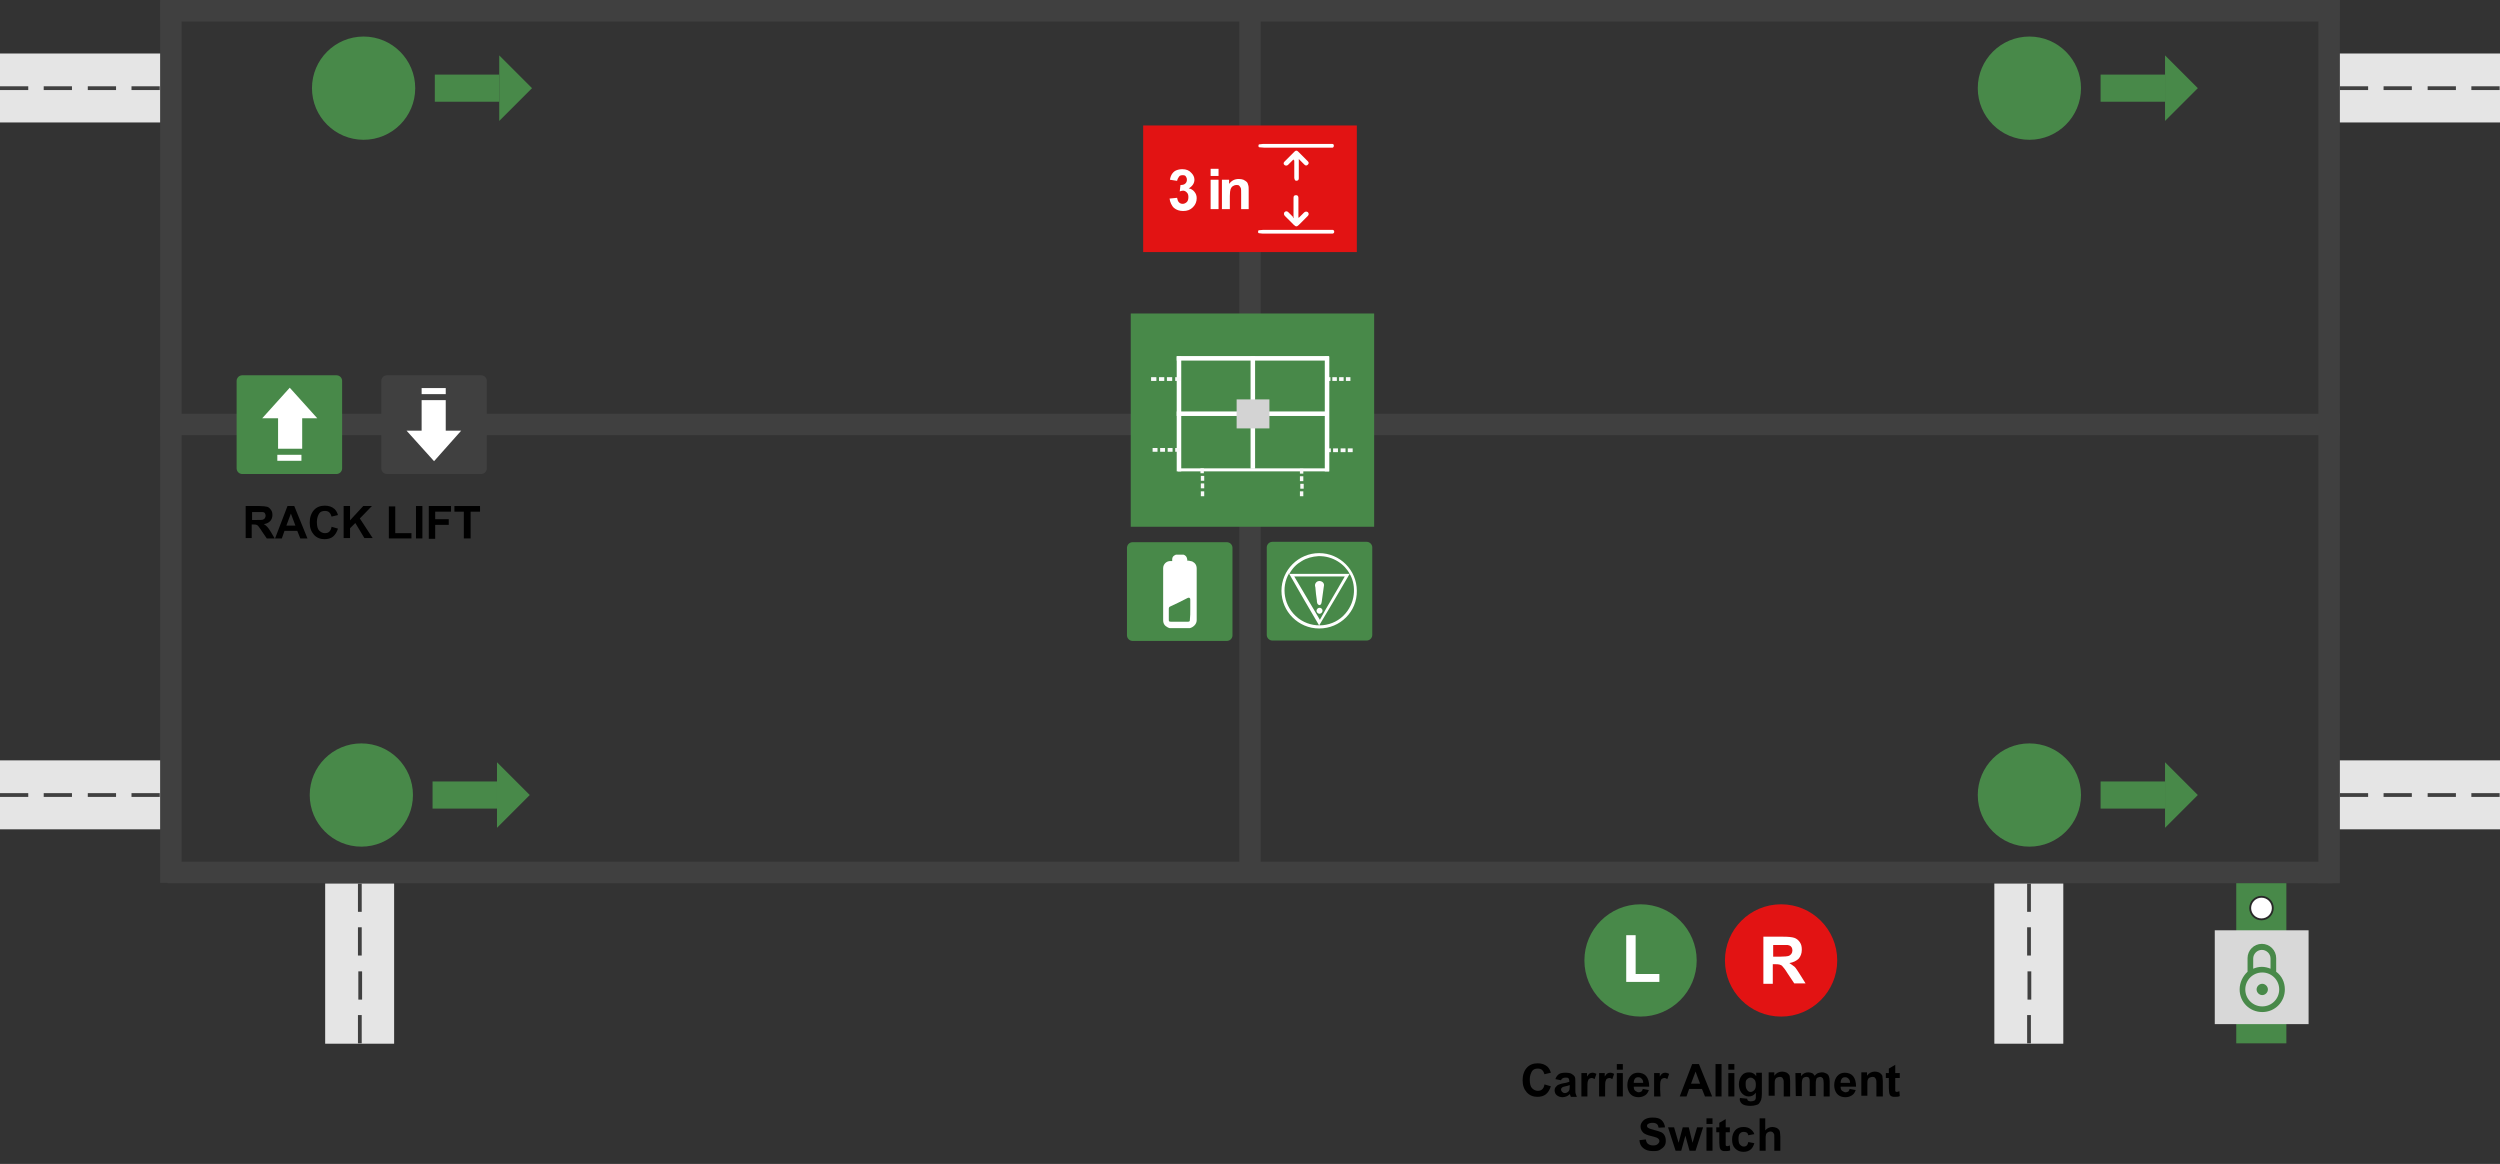 <?xml version="1.0" encoding="utf-8"?>
<!-- Generator: Adobe Illustrator 22.1.0, SVG Export Plug-In . SVG Version: 6.00 Build 0)  -->
<svg version="1.1" id="Layer_1" xmlns="http://www.w3.org/2000/svg" xmlns:xlink="http://www.w3.org/1999/xlink" x="0px" y="0px"
	 viewBox="0 0 663.5 308.9" style="enable-background:new 0 0 663.5 308.9;" xml:space="preserve">
<rect x="0" y="0" width="663.5" height="308.9" fill="#333333" stroke="none"/>
<style type="text/css">
	.st0{fill:#488949;stroke:#488949;stroke-width:3;stroke-linecap:round;stroke-linejoin:round;stroke-miterlimit:10;}
	.st1{fill:#FFFFFF;}
	.st2{fill:#404040;}
	.st3{fill:#488949;}
	.st4{fill:#FFFFFF;stroke:#282828;stroke-width:0.5;stroke-miterlimit:10;}
	.st5{fill:#D8D8D8;}
	.st6{fill:#E21313;}
	.st7{fill:#E5E5E5;}
	.st8{fill:#D3D3D3;}
	.st9{fill:#F9F9F9;}
	.st10{fill:#404040;stroke:#404040;stroke-width:3;stroke-linecap:round;stroke-linejoin:round;stroke-miterlimit:10;}
	.st11{fill:none;}
</style>
<g>
	<rect x="337.7" y="145.3" class="st0" width="25" height="23.2"/>
	<g>
		<path class="st1" d="M350.1,166.8c-5.5,0-10-4.5-10-10s4.5-10,10-10s10,4.5,10,10C360.2,162.3,355.7,166.8,350.1,166.8z
			 M350.1,166c-2.7-4.6-5.4-9.2-8-13.8c-2.1,3.6-1.5,8.8,2.5,11.9c3.8,2.9,9.4,2.4,12.5-1.3c3-3.5,2.6-8.1,1.1-10.5
			C355.5,156.9,352.9,161.4,350.1,166z M356.9,153c-4.5,0-8.9,0-13.4,0c2.3,3.8,4.5,7.7,6.8,11.5C352.4,160.6,354.7,156.9,356.9,153
			z M358.2,152.3c-1.3-2.5-4.4-4.8-8.3-4.7c-1.6,0.1-3.1,0.5-4.4,1.3c-1.4,0.8-2.5,1.9-3.3,3.4C347.5,152.3,352.9,152.3,358.2,152.3
			z"/>
		<path class="st1" d="M351.4,155.3c-0.1,0.4-0.1,0.9-0.2,1.4c-0.1,1-0.3,1.9-0.4,2.9c0,0.2-0.1,0.3-0.1,0.5
			c-0.1,0.3-0.3,0.5-0.5,0.5s-0.5-0.2-0.6-0.5s-0.1-0.5-0.1-0.7c-0.2-1.2-0.3-2.3-0.4-3.5c-0.1-0.3-0.1-0.5-0.1-0.7
			c0.1-0.6,0.6-1,1.1-1C350.9,154.2,351.4,154.7,351.4,155.3z"/>
		<path class="st1" d="M351,162.1c0,0.4-0.4,0.8-0.8,0.8s-0.8-0.4-0.8-0.8c0-0.4,0.4-0.8,0.8-0.8C350.7,161.3,351,161.7,351,162.1z"
			/>
	</g>
</g>
<rect x="42.5" class="st2" width="578.5" height="5.7"/>
<rect x="44.5" y="228.7" class="st2" width="574.5" height="5.7"/>
<rect x="42.5" y="0.6" class="st2" width="5.7" height="233.7"/>
<rect x="615.3" class="st2" width="5.7" height="234.4"/>
<rect x="42.5" y="109.8" class="st2" width="578.5" height="5.7"/>
<rect x="328.9" class="st2" width="5.7" height="234.2"/>
<circle class="st3" cx="96.5" cy="23.4" r="13.7"/>
<g>
	<rect x="115.4" y="19.8" class="st3" width="17.1" height="7.2"/>
	<polygon class="st3" points="141.2,23.4 132.5,32.1 132.5,14.7 	"/>
</g>
<circle class="st3" cx="538.6" cy="23.4" r="13.7"/>
<g>
	<rect x="557.5" y="19.8" class="st3" width="17.1" height="7.2"/>
	<polygon class="st3" points="583.3,23.4 574.6,32.1 574.6,14.7 	"/>
</g>
<circle class="st3" cx="95.9" cy="211" r="13.7"/>
<g>
	<rect x="114.8" y="207.4" class="st3" width="17.1" height="7.2"/>
	<polygon class="st3" points="140.6,211 131.9,219.7 131.9,202.3 	"/>
</g>
<circle class="st3" cx="538.6" cy="211" r="13.7"/>
<g>
	<rect x="557.5" y="207.4" class="st3" width="17.1" height="7.2"/>
	<polygon class="st3" points="583.3,211 574.6,219.7 574.6,202.3 	"/>
</g>
<g>
	<rect x="593.5" y="234.4" class="st3" width="13.3" height="42.5"/>
	<circle class="st4" cx="600.2" cy="241" r="3"/>
	<g>
		<g>
			<rect x="587.8" y="246.9" class="st5" width="24.9" height="24.9"/>
		</g>
		<path class="st3" d="M594.4,262.6c0,3.4,2.7,6,6,6c3.4,0,6-2.7,6-6c0-1.9-0.8-3.6-2.3-4.7v-3.6c0-2.1-1.7-3.8-3.8-3.8
			s-3.8,1.7-3.8,3.8v3.6C595.3,259,594.4,260.7,594.4,262.6z M602.6,257.1c-0.7-0.3-1.5-0.5-2.3-0.5c-0.8,0-1.6,0.2-2.3,0.5v-2.7
			c0-1.2,1-2.3,2.3-2.3c1.2,0,2.3,1,2.3,2.3V257.1z M595.9,262.6c0-2.5,2-4.5,4.5-4.5s4.5,2,4.5,4.5c0,2.5-2,4.5-4.5,4.5
			S595.9,265.1,595.9,262.6z M600.4,261.1c0.8,0,1.5,0.7,1.5,1.5c0,0.8-0.7,1.5-1.5,1.5s-1.5-0.7-1.5-1.5S599.6,261.1,600.4,261.1z"
			/>
	</g>
</g>
<rect x="300.1" y="83.2" class="st3" width="64.6" height="56.6"/>
<rect x="303.4" y="33.3" class="st6" width="56.7" height="33.6"/>
<g>
	<g>
		<rect x="300.6" y="145.4" class="st0" width="25" height="23.2"/>
	</g>
	<g>
		<path class="st1" d="M315.8,166.7c-1.8,0-3.6,0-5.4,0c-0.2-0.1-0.4-0.1-0.5-0.2c-0.8-0.4-1.2-1-1.2-1.9c0-4.5,0-9.1,0-13.6
			c0-0.1,0-0.1,0-0.2c0-1.1,0.9-1.9,1.9-1.9c0.2,0,0.3,0,0.5,0c0-0.2,0-0.3,0-0.5c0-0.5,0.3-0.9,0.8-1.1c0.1,0,0.1-0.1,0.2-0.1
			c0.7,0,1.4,0,2,0l0,0c0.6,0.2,0.9,0.6,1,1.3c0,0.1,0,0.2,0,0.3c0.2,0,0.3,0,0.4,0c0.3,0.1,0.6,0.1,0.9,0.2c0.8,0.4,1.2,1,1.2,1.9
			c0,4.5,0,9,0,13.5c0,0.1,0,0.1,0,0.2c0,0.5-0.2,1-0.6,1.4C316.6,166.4,316.2,166.6,315.8,166.7z M315.9,161.8c0-0.9,0-1.8,0-2.7
			c0-0.4-0.3-0.6-0.7-0.4c-1.6,0.8-3.1,1.6-4.7,2.3c-0.2,0.1-0.3,0.3-0.3,0.5c0,1,0,2,0,3c0,0.4,0.1,0.5,0.5,0.5c1.5,0,3.1,0,4.6,0
			c0.4,0,0.5-0.1,0.5-0.6C315.9,163.6,315.9,162.7,315.9,161.8z"/>
	</g>
</g>
<g>
	<rect x="621" y="14.2" class="st7" width="42.5" height="18.3"/>
	<g>
		<rect x="621" y="22.9" class="st2" width="7.5" height="1"/>
		<rect x="632.6" y="22.9" class="st2" width="7.5" height="1"/>
		<rect x="644.3" y="22.9" class="st2" width="7.5" height="1"/>
		<rect x="655.9" y="22.9" class="st2" width="7.5" height="1"/>
	</g>
</g>
<g>
	<rect x="621" y="201.8" class="st7" width="42.5" height="18.3"/>
	<g>
		<rect x="621" y="210.5" class="st2" width="7.5" height="1"/>
		<rect x="632.6" y="210.5" class="st2" width="7.5" height="1"/>
		<rect x="644.3" y="210.5" class="st2" width="7.5" height="1"/>
		<rect x="655.9" y="210.5" class="st2" width="7.5" height="1"/>
	</g>
</g>
<g>
	<rect y="14.2" class="st7" width="42.5" height="18.3"/>
	<g>
		<rect y="22.9" class="st2" width="7.5" height="1"/>
		<rect x="11.6" y="22.9" class="st2" width="7.5" height="1"/>
		<rect x="23.3" y="22.9" class="st2" width="7.5" height="1"/>
		<rect x="34.9" y="22.9" class="st2" width="7.5" height="1"/>
	</g>
</g>
<g>
	<rect x="86.3" y="234.5" class="st7" width="18.3" height="42.5"/>
	<g>
		<rect x="95" y="234.5" class="st2" width="1" height="7.5"/>
		<rect x="95" y="246.1" class="st2" width="1" height="7.5"/>
		<rect x="95.1" y="257.8" class="st2" width="1" height="7.5"/>
		<rect x="95" y="269.4" class="st2" width="1" height="7.5"/>
	</g>
</g>
<g>
	<rect x="529.3" y="234.5" class="st7" width="18.3" height="42.5"/>
	<g>
		<rect x="538" y="234.5" class="st2" width="1" height="7.5"/>
		<rect x="538" y="246.1" class="st2" width="1" height="7.5"/>
		<rect x="538.1" y="257.8" class="st2" width="1" height="7.5"/>
		<rect x="538" y="269.4" class="st2" width="1" height="7.5"/>
	</g>
</g>
<g>
	<rect y="201.8" class="st7" width="42.5" height="18.3"/>
	<g>
		<rect y="210.5" class="st2" width="7.5" height="1"/>
		<rect x="11.6" y="210.5" class="st2" width="7.5" height="1"/>
		<rect x="23.3" y="210.5" class="st2" width="7.5" height="1"/>
		<rect x="34.9" y="210.5" class="st2" width="7.5" height="1"/>
	</g>
</g>
<ellipse class="st6" cx="472.7" cy="254.9" rx="14.9" ry="14.9"/>
<circle class="st3" cx="435.4" cy="254.9" r="14.9"/>
<g>
	<path class="st1" d="M431.6,260.6v-12.4h2.5v10.3h6.3v2.1H431.6z"/>
</g>
<g>
	<path class="st1" d="M468,261.1v-12.5h5.3c1.3,0,2.3,0.1,2.9,0.3s1.1,0.6,1.5,1.2c0.4,0.6,0.5,1.2,0.5,2c0,0.9-0.3,1.7-0.8,2.3
		c-0.6,0.6-1.4,1-2.5,1.2c0.5,0.3,1,0.7,1.4,1c0.4,0.4,0.8,1.1,1.4,2l1.5,2.4h-3l-1.8-2.7c-0.6-1-1.1-1.6-1.3-1.8
		c-0.2-0.3-0.5-0.4-0.8-0.5s-0.7-0.1-1.3-0.1h-0.5v5.2H468z M470.5,253.9h1.9c1.2,0,2-0.1,2.3-0.2c0.3-0.1,0.5-0.3,0.7-0.5
		c0.2-0.3,0.3-0.6,0.3-0.9c0-0.4-0.1-0.8-0.3-1c-0.2-0.3-0.5-0.4-1-0.5c-0.2,0-0.8,0-1.8,0h-2v3.1L470.5,253.9L470.5,253.9z"/>
</g>
<g>
	<path d="M409.9,287.8l1.7,0.5c-0.3,0.9-0.7,1.6-1.3,2.1s-1.4,0.7-2.3,0.7c-1.1,0-2.1-0.4-2.8-1.2s-1.1-1.8-1.1-3.2
		c0-1.4,0.4-2.5,1.1-3.3s1.7-1.2,2.9-1.2c1.1,0,1.9,0.3,2.6,0.9c0.4,0.4,0.7,0.9,0.9,1.6l-1.7,0.4c-0.1-0.4-0.3-0.8-0.6-1.1
		s-0.7-0.4-1.2-0.4c-0.6,0-1.2,0.2-1.5,0.7s-0.6,1.2-0.6,2.2c0,1.1,0.2,1.9,0.6,2.3s0.9,0.7,1.5,0.7c0.5,0,0.9-0.1,1.2-0.4
		S409.8,288.5,409.9,287.8z"/>
	<path d="M414.3,286.7l-1.5-0.3c0.2-0.6,0.5-1,0.9-1.3s1-0.4,1.8-0.4c0.7,0,1.3,0.1,1.6,0.3s0.6,0.4,0.8,0.7s0.2,0.8,0.2,1.5v1.9
		c0,0.5,0,1,0.1,1.2s0.2,0.5,0.3,0.8h-1.6c0-0.1-0.1-0.3-0.2-0.5c0-0.1,0-0.2-0.1-0.2c-0.3,0.3-0.6,0.5-0.9,0.6s-0.7,0.2-1,0.2
		c-0.6,0-1.1-0.2-1.5-0.5s-0.6-0.8-0.6-1.3c0-0.4,0.1-0.7,0.3-0.9s0.4-0.5,0.7-0.6s0.7-0.3,1.3-0.4c0.8-0.1,1.3-0.3,1.6-0.4v-0.2
		c0-0.3-0.1-0.5-0.2-0.7s-0.5-0.2-0.9-0.2c-0.3,0-0.5,0.1-0.7,0.2S414.4,286.4,414.3,286.7z M416.5,288c-0.2,0.1-0.5,0.2-1,0.3
		s-0.8,0.2-0.9,0.3c-0.2,0.2-0.3,0.3-0.3,0.6c0,0.2,0.1,0.4,0.3,0.6s0.4,0.3,0.7,0.3c0.3,0,0.6-0.1,0.8-0.3c0.2-0.1,0.3-0.3,0.4-0.5
		c0-0.1,0.1-0.4,0.1-0.8V288H416.5z"/>
	<path d="M421.3,291h-1.6v-6.2h1.5v0.9c0.3-0.4,0.5-0.7,0.7-0.8s0.4-0.2,0.7-0.2c0.4,0,0.7,0.1,1.1,0.3l-0.5,1.4
		c-0.3-0.2-0.5-0.3-0.8-0.3c-0.2,0-0.4,0.1-0.6,0.2s-0.3,0.4-0.4,0.7s-0.1,1-0.1,2.1L421.3,291L421.3,291z"/>
	<path d="M426,291h-1.6v-6.2h1.5v0.9c0.3-0.4,0.5-0.7,0.7-0.8s0.4-0.2,0.7-0.2c0.4,0,0.7,0.1,1.1,0.3l-0.5,1.4
		c-0.3-0.2-0.5-0.3-0.8-0.3c-0.2,0-0.4,0.1-0.6,0.2s-0.3,0.4-0.4,0.7s-0.1,1-0.1,2.1L426,291L426,291z"/>
	<path d="M429.1,283.9v-1.5h1.6v1.5H429.1z M429.1,291v-6.2h1.6v6.2H429.1z"/>
	<path d="M436,289l1.6,0.3c-0.2,0.6-0.5,1.1-1,1.4s-1,0.5-1.7,0.5c-1.1,0-1.9-0.4-2.4-1.1c-0.4-0.6-0.6-1.3-0.6-2.1
		c0-1,0.3-1.8,0.8-2.4s1.2-0.9,2-0.9c0.9,0,1.7,0.3,2.2,0.9s0.8,1.5,0.8,2.8h-4.1c0,0.5,0.1,0.9,0.4,1.1s0.6,0.4,0.9,0.4
		s0.5-0.1,0.7-0.2S435.9,289.3,436,289z M436.1,287.4c0-0.5-0.1-0.8-0.4-1.1s-0.5-0.4-0.9-0.4s-0.7,0.1-0.9,0.4s-0.3,0.6-0.3,1.1
		H436.1z"/>
	<path d="M440.7,291H439v-6.2h1.5v0.9c0.3-0.4,0.5-0.7,0.7-0.8s0.4-0.2,0.7-0.2c0.4,0,0.7,0.1,1.1,0.3l-0.5,1.4
		c-0.3-0.2-0.5-0.3-0.8-0.3c-0.2,0-0.4,0.1-0.6,0.2s-0.3,0.4-0.4,0.7s-0.1,1-0.1,2.1L440.7,291L440.7,291z"/>
	<path d="M454.4,291h-1.9l-0.8-2h-3.4l-0.7,2h-1.8l3.3-8.6h1.8L454.4,291z M451.2,287.6l-1.2-3.2l-1.2,3.2H451.2z"/>
	<path d="M455.3,291v-8.6h1.6v8.6H455.3z"/>
	<path d="M458.7,283.9v-1.5h1.6v1.5H458.7z M458.7,291v-6.2h1.6v6.2H458.7z"/>
	<path d="M461.8,291.4l1.9,0.2c0,0.2,0.1,0.4,0.2,0.5c0.2,0.1,0.4,0.2,0.7,0.2c0.4,0,0.8-0.1,1-0.2c0.1-0.1,0.3-0.2,0.3-0.4
		c0.1-0.1,0.1-0.4,0.1-0.8V290c-0.5,0.7-1.1,1-1.9,1s-1.5-0.4-2-1.1c-0.4-0.6-0.6-1.3-0.6-2.1c0-1,0.3-1.8,0.8-2.4s1.1-0.8,1.9-0.8
		s1.4,0.3,1.9,1v-0.9h1.5v5.6c0,0.7-0.1,1.3-0.2,1.6s-0.3,0.6-0.5,0.9s-0.5,0.4-0.9,0.5s-0.8,0.2-1.4,0.2c-1.1,0-1.8-0.2-2.2-0.5
		s-0.7-0.8-0.7-1.4C461.8,291.6,461.8,291.5,461.8,291.4z M463.3,287.8c0,0.7,0.1,1.1,0.4,1.5s0.6,0.5,0.9,0.5c0.4,0,0.7-0.2,1-0.5
		s0.4-0.8,0.4-1.4s-0.1-1.1-0.4-1.4s-0.6-0.5-1-0.5s-0.7,0.2-1,0.5S463.3,287.1,463.3,287.8z"/>
	<path d="M475,291h-1.6v-3.2c0-0.7,0-1.1-0.1-1.3s-0.2-0.4-0.3-0.5s-0.3-0.2-0.6-0.2c-0.3,0-0.5,0.1-0.8,0.2s-0.4,0.4-0.5,0.6
		s-0.1,0.7-0.1,1.4v2.8h-1.6v-6.2h1.5v0.9c0.5-0.7,1.2-1.1,2.1-1.1c0.4,0,0.7,0.1,1,0.2s0.5,0.3,0.7,0.5s0.3,0.4,0.3,0.7
		s0.1,0.6,0.1,1.1v4.1H475z"/>
	<path d="M476.5,284.8h1.5v0.8c0.5-0.7,1.2-1,1.9-1c0.4,0,0.7,0.1,1,0.2s0.5,0.4,0.7,0.7c0.3-0.3,0.6-0.6,0.9-0.7s0.7-0.2,1-0.2
		c0.5,0,0.8,0.1,1.2,0.3s0.6,0.5,0.7,0.8s0.2,0.7,0.2,1.3v4H484v-3.6c0-0.6-0.1-1-0.2-1.2c-0.2-0.2-0.4-0.4-0.7-0.4
		c-0.2,0-0.4,0.1-0.7,0.2s-0.3,0.3-0.4,0.6s-0.1,0.7-0.1,1.3v3h-1.6v-3.4c0-0.6,0-1-0.1-1.2s-0.1-0.3-0.3-0.4s-0.3-0.1-0.5-0.1
		c-0.3,0-0.5,0.1-0.7,0.2s-0.3,0.3-0.4,0.6s-0.1,0.7-0.1,1.3v3h-1.6L476.5,284.8L476.5,284.8z"/>
	<path d="M490.9,289l1.6,0.3c-0.2,0.6-0.5,1.1-1,1.4s-1,0.5-1.7,0.5c-1.1,0-1.9-0.4-2.4-1.1c-0.4-0.6-0.6-1.3-0.6-2.1
		c0-1,0.3-1.8,0.8-2.4s1.2-0.9,2-0.9c0.9,0,1.7,0.3,2.2,0.9s0.8,1.5,0.8,2.8h-4.1c0,0.5,0.1,0.9,0.4,1.1s0.6,0.4,0.9,0.4
		s0.5-0.1,0.7-0.2S490.8,289.3,490.9,289z M491,287.4c0-0.5-0.1-0.8-0.4-1.1s-0.5-0.4-0.9-0.4s-0.7,0.1-0.9,0.4s-0.3,0.6-0.3,1.1
		H491z"/>
	<path d="M499.7,291H498v-3.2c0-0.7,0-1.1-0.1-1.3s-0.2-0.4-0.3-0.5s-0.3-0.2-0.6-0.2c-0.3,0-0.5,0.1-0.8,0.2s-0.4,0.4-0.5,0.6
		s-0.1,0.7-0.1,1.4v2.8H494v-6.2h1.5v0.9c0.5-0.7,1.2-1.1,2.1-1.1c0.4,0,0.7,0.1,1,0.2s0.5,0.3,0.7,0.5s0.3,0.4,0.3,0.7
		s0.1,0.6,0.1,1.1V291z"/>
	<path d="M504.2,284.8v1.3H503v2.5c0,0.5,0,0.8,0,0.9s0.1,0.2,0.1,0.2s0.2,0.1,0.3,0.1c0.2,0,0.4-0.1,0.7-0.2l0.1,1.3
		c-0.4,0.2-0.8,0.2-1.3,0.2c-0.3,0-0.6,0-0.8-0.1s-0.4-0.2-0.5-0.4s-0.2-0.4-0.2-0.6s-0.1-0.6-0.1-1.2v-2.7h-0.8v-1.3h0.8v-1.2
		l1.7-1v2.2L504.2,284.8L504.2,284.8z"/>
	<path d="M435.1,302.6l1.7-0.2c0.1,0.6,0.3,1,0.6,1.2s0.7,0.4,1.3,0.4c0.6,0,1-0.1,1.3-0.4s0.4-0.5,0.4-0.8c0-0.2-0.1-0.4-0.2-0.5
		s-0.3-0.3-0.6-0.4c-0.2-0.1-0.7-0.2-1.4-0.4c-0.9-0.2-1.6-0.5-2-0.8c-0.5-0.5-0.8-1-0.8-1.7c0-0.4,0.1-0.8,0.4-1.2s0.6-0.7,1.1-0.9
		s1-0.3,1.7-0.3c1.1,0,1.9,0.2,2.4,0.7s0.8,1.1,0.9,1.9l-1.7,0.1c-0.1-0.4-0.2-0.8-0.5-1s-0.6-0.3-1.1-0.3s-0.9,0.1-1.2,0.3
		c-0.2,0.1-0.3,0.3-0.3,0.5s0.1,0.4,0.3,0.5c0.2,0.2,0.8,0.4,1.6,0.6s1.5,0.4,1.9,0.6s0.7,0.5,0.9,0.9s0.3,0.8,0.3,1.4
		c0,0.5-0.1,1-0.4,1.4s-0.7,0.7-1.2,1s-1.1,0.3-1.9,0.3c-1.1,0-1.9-0.3-2.5-0.8S435.2,303.6,435.1,302.6z"/>
	<path d="M444.7,305.4l-2-6.2h1.6l1.2,4.1l1.1-4.1h1.6l1,4.1l1.2-4.1h1.6l-2,6.2h-1.6l-1.1-4l-1.1,4H444.7z"/>
	<path d="M452.9,298.3v-1.5h1.6v1.5H452.9z M452.9,305.4v-6.2h1.6v6.2H452.9z"/>
	<path d="M459.1,299.2v1.3H458v2.5c0,0.5,0,0.8,0,0.9s0.1,0.2,0.1,0.2s0.2,0.1,0.3,0.1c0.2,0,0.4-0.1,0.7-0.2l0.1,1.3
		c-0.4,0.2-0.8,0.2-1.3,0.2c-0.3,0-0.6,0-0.8-0.1s-0.4-0.2-0.5-0.4s-0.2-0.4-0.2-0.6s-0.1-0.6-0.1-1.2v-2.7h-0.8v-1.3h0.8V298l1.7-1
		v2.2H459.1L459.1,299.2z"/>
	<path d="M465.6,301l-1.6,0.3c-0.1-0.3-0.2-0.6-0.4-0.7s-0.4-0.2-0.8-0.2s-0.7,0.1-1,0.4s-0.4,0.8-0.4,1.4c0,0.7,0.1,1.3,0.4,1.6
		s0.6,0.5,1,0.5c0.3,0,0.6-0.1,0.8-0.3s0.3-0.5,0.4-0.9l1.6,0.3c-0.2,0.7-0.5,1.3-1,1.7s-1.1,0.6-1.9,0.6c-0.9,0-1.6-0.3-2.2-0.9
		s-0.8-1.4-0.8-2.4s0.3-1.8,0.8-2.4s1.3-0.9,2.2-0.9c0.8,0,1.4,0.2,1.8,0.5S465.4,300.3,465.6,301z"/>
	<path d="M468.5,296.8v3.2c0.5-0.6,1.2-0.9,1.9-0.9c0.4,0,0.7,0.1,1,0.2s0.5,0.3,0.7,0.5s0.3,0.5,0.3,0.7s0.1,0.7,0.1,1.2v3.7h-1.6
		v-3.3c0-0.7,0-1.1-0.1-1.2s-0.2-0.3-0.3-0.4s-0.4-0.2-0.6-0.2c-0.3,0-0.5,0.1-0.7,0.2s-0.4,0.3-0.5,0.6s-0.1,0.7-0.1,1.2v3.1H467
		v-8.6L468.5,296.8L468.5,296.8z"/>
</g>
<g>
	<rect x="312.3" y="94.5" class="st1" width="40.4" height="1.2"/>
	<rect x="312.6" y="124.3" class="st1" width="40.1" height="0.8"/>
	<rect x="312.3" y="94.6" class="st1" width="1.2" height="30.5"/>
	<rect x="312.3" y="109.2" class="st1" width="40.4" height="1.2"/>
	<rect x="331.9" y="94.6" class="st1" width="1.2" height="29.8"/>
	<rect x="328.2" y="106" class="st8" width="8.7" height="7.7"/>
	<g>
		<rect x="351.9" y="100.1" class="st9" width="1.2" height="1"/>
		<rect x="353.6" y="100.1" class="st9" width="1.2" height="1"/>
		<rect x="355.4" y="100.1" class="st9" width="1.2" height="1"/>
		<rect x="357.2" y="100.1" class="st9" width="1.2" height="1"/>
	</g>
	<g>
		<rect x="351.9" y="119" class="st9" width="1.3" height="1"/>
		<rect x="353.8" y="119" class="st9" width="1.3" height="1"/>
		<rect x="355.8" y="119" class="st9" width="1.3" height="1"/>
		<rect x="357.7" y="119" class="st9" width="1.3" height="1"/>
	</g>
	<g>
		<rect x="305.5" y="100.1" class="st9" width="1.4" height="1"/>
		<rect x="307.6" y="100.1" class="st9" width="1.4" height="1"/>
		<rect x="309.7" y="100.1" class="st9" width="1.4" height="1"/>
		<rect x="311.9" y="100.1" class="st9" width="1.4" height="1"/>
	</g>
	<g>
		<rect x="318.6" y="124.3" class="st9" width="0.9" height="1.3"/>
		<rect x="318.7" y="126.3" class="st9" width="0.9" height="1.3"/>
		<rect x="318.7" y="128.3" class="st9" width="0.9" height="1.3"/>
		<rect x="318.7" y="130.4" class="st9" width="0.9" height="1.3"/>
	</g>
	<g>
		<rect x="345" y="124.4" class="st9" width="0.9" height="1.3"/>
		<rect x="345" y="126.4" class="st9" width="0.9" height="1.3"/>
		<rect x="345.1" y="128.4" class="st9" width="0.9" height="1.3"/>
		<rect x="345" y="130.4" class="st9" width="0.9" height="1.3"/>
	</g>
	<g>
		<rect x="305.9" y="118.9" class="st9" width="1.3" height="1"/>
		<rect x="307.9" y="118.9" class="st9" width="1.3" height="1"/>
		<rect x="309.9" y="118.9" class="st9" width="1.3" height="1"/>
		<rect x="311.9" y="118.9" class="st9" width="1.3" height="1"/>
	</g>
	<rect x="351.6" y="94.6" class="st1" width="1.2" height="30.5"/>
</g>
<g>
	<path class="st1" d="M344.2,38.2c3,0,6.1,0,9.1,0c0.1,0,0.2,0,0.3,0c0.3,0,0.4,0.2,0.4,0.5s-0.2,0.5-0.4,0.5c-0.1,0-0.2,0-0.2,0
		c-5.6,0-11.2,0-16.8,0c-0.7,0-1.5,0-2.2-0.1c-0.4,0-0.4-0.1-0.4-0.5c0-0.2,0.1-0.3,0.3-0.3c0.3,0,0.6-0.1,0.9-0.1
		C338.1,38.2,341.1,38.2,344.2,38.2L344.2,38.2z"/>
	<path class="st1" d="M344.2,62c-3,0-6.1,0-9.1,0c-0.3,0-0.6-0.1-0.9-0.1s-0.3-0.2-0.3-0.4s0-0.4,0.3-0.4c0.4,0,0.7-0.1,1.1-0.1
		c2.9,0,5.7,0,8.6,0c3.2,0,6.3,0,9.5,0c0.1,0,0.2,0,0.3,0c0.3,0.1,0.4,0.2,0.4,0.5s-0.1,0.4-0.4,0.5c-0.1,0-0.2,0-0.3,0
		C350.3,62,347.2,62,344.2,62L344.2,62z"/>
	<path class="st1" d="M343.3,57.9c0-1.5,0-2.9,0-4.4c0-0.3,0-0.7,0-1c0-0.5,0.2-0.7,0.7-0.7c0.4,0,0.6,0.3,0.6,0.7
		c0,1.7,0,3.5,0,5.2v0.1c0.1,0,0.1-0.1,0.2-0.1c0.4-0.4,0.8-0.8,1.3-1.3c0.3-0.3,0.7-0.3,1-0.1c0.3,0.3,0.3,0.7,0,1
		c-0.8,0.8-1.6,1.6-2.4,2.4c-0.5,0.5-0.8,0.5-1.3,0c-0.8-0.8-1.6-1.6-2.4-2.4c-0.3-0.3-0.3-0.7-0.1-1c0.3-0.3,0.7-0.3,1,0
		c0.4,0.4,0.8,0.8,1.2,1.2C343.2,57.8,343.2,57.9,343.3,57.9z"/>
	<path class="st1" d="M343.3,42.3c-0.3,0.3-0.6,0.6-0.9,0.9c-0.2,0.2-0.4,0.4-0.6,0.6c-0.3,0.2-0.6,0.2-0.9,0
		c-0.3-0.3-0.3-0.6,0-0.9c0.9-0.9,1.8-1.8,2.7-2.7c0.3-0.3,0.6-0.3,0.9,0c0.9,0.9,1.7,1.7,2.6,2.6c0.3,0.3,0.3,0.6,0,0.9
		c-0.3,0.3-0.6,0.3-0.9,0c-0.4-0.4-0.8-0.8-1.2-1.2c-0.1-0.1-0.1-0.1-0.3-0.3c0,0.4,0,0.7,0,1c0,1.4,0,2.8,0,4.1
		c0,0.3-0.1,0.5-0.3,0.6c-0.3,0.1-0.6,0.1-0.7-0.1c-0.1-0.1-0.2-0.4-0.2-0.6c0-1.5,0-3.1,0-4.6C343.3,42.5,343.3,42.4,343.3,42.3
		L343.3,42.3z"/>
</g>
<g>
	<rect x="64.3" y="101.1" class="st0" width="25" height="23.2"/>
</g>
<path class="st1" d="M73.6,111h-4l7.3-8.1l7.3,8.1h-4v8.1h-6.4V111z M80,120.7h-6.4v1.6H80V120.7z"/>
<g>
	<rect x="102.7" y="101.1" class="st10" width="25" height="23.2"/>
</g>
<path class="st1" d="M118.4,114.3h4l-7.2,8.1l-7.3-8.1h4v-8.1h6.4V114.3z M111.9,104.6h6.4V103h-6.4V104.6z"/>
<g>
	<path d="M65.2,142.9v-8.6h3.7c0.9,0,1.6,0.1,2,0.2s0.7,0.4,1,0.8s0.4,0.8,0.4,1.4c0,0.6-0.2,1.2-0.6,1.6s-0.9,0.7-1.7,0.8
		c0.4,0.2,0.7,0.5,0.9,0.7s0.6,0.7,1,1.4l1,1.7h-2.1l-1.3-1.9c-0.4-0.7-0.8-1.1-0.9-1.3s-0.3-0.3-0.5-0.4s-0.5-0.1-0.9-0.1h-0.4v3.6
		H65.2z M66.9,138h1.3c0.8,0,1.4,0,1.6-0.1s0.4-0.2,0.5-0.4s0.2-0.4,0.2-0.6c0-0.3-0.1-0.5-0.2-0.7s-0.4-0.3-0.7-0.3
		c-0.1,0-0.6,0-1.3,0h-1.4V138z"/>
	<path d="M81.6,142.9h-1.9l-0.8-2h-3.4l-0.7,2H73l3.3-8.6h1.8L81.6,142.9z M78.4,139.5l-1.2-3.2l-1.2,3.2H78.4z"/>
	<path d="M88,139.8l1.7,0.5c-0.3,0.9-0.7,1.6-1.3,2.1s-1.4,0.7-2.3,0.7c-1.1,0-2.1-0.4-2.8-1.2s-1.1-1.8-1.1-3.2
		c0-1.4,0.4-2.5,1.1-3.3s1.7-1.2,2.9-1.2c1.1,0,1.9,0.3,2.6,0.9c0.4,0.4,0.7,0.9,0.9,1.6l-1.7,0.4c-0.1-0.4-0.3-0.8-0.6-1.1
		s-0.7-0.4-1.2-0.4c-0.6,0-1.2,0.2-1.5,0.7s-0.6,1.2-0.6,2.2c0,1.1,0.2,1.9,0.6,2.3s0.9,0.7,1.5,0.7c0.5,0,0.9-0.1,1.2-0.4
		S87.9,140.4,88,139.8z"/>
	<path d="M91.2,142.9v-8.6h1.7v3.8l3.5-3.8h2.3l-3.2,3.3l3.4,5.2h-2.2l-2.4-4l-1.4,1.4v2.6H91.2z"/>
	<path d="M103.2,142.9v-8.5h1.7v7.1h4.3v1.4H103.2z"/>
	<path d="M110.4,142.9v-8.6h1.7v8.6H110.4z"/>
	<path d="M113.8,142.9v-8.6h5.9v1.5h-4.2v2h3.6v1.5h-3.6v3.7H113.8z"/>
	<path d="M123.1,142.9v-7.1h-2.5v-1.5h6.8v1.5h-2.5v7.1H123.1z"/>
</g>
<g>
	<rect x="60.4" y="19.8" class="st11" width="17.1" height="7.2"/>
	<polygon class="st11" points="51.7,23.4 60.4,14.7 60.4,32.1 	"/>
</g>
<g>
	<path class="st1" d="M310.4,52.7l2-0.2c0.1,0.5,0.2,0.9,0.5,1.2s0.6,0.4,1,0.4c0.4,0,0.8-0.2,1.1-0.5s0.4-0.8,0.4-1.3
		c0-0.5-0.1-0.9-0.4-1.2s-0.6-0.5-1-0.5c-0.3,0-0.6,0.1-0.9,0.2l0.2-1.7c0.6,0,1-0.1,1.3-0.4c0.3-0.3,0.4-0.6,0.4-1
		c0-0.4-0.1-0.6-0.3-0.9s-0.5-0.3-0.9-0.3c-0.4,0-0.7,0.1-0.9,0.4s-0.4,0.6-0.5,1.1l-1.9-0.3c0.1-0.6,0.3-1.2,0.6-1.6
		c0.3-0.4,0.6-0.7,1.1-0.9c0.5-0.2,1-0.3,1.6-0.3c1,0,1.8,0.3,2.4,1c0.5,0.5,0.8,1.1,0.8,1.8c0,0.9-0.5,1.7-1.5,2.3
		c0.6,0.1,1.1,0.4,1.5,0.9s0.6,1,0.6,1.7c0,0.9-0.3,1.7-1,2.4s-1.5,1-2.6,1c-1,0-1.8-0.3-2.4-0.8S310.5,53.6,310.4,52.7z"/>
	<path class="st1" d="M321.3,46.7v-1.9h2.1v1.9H321.3z M321.3,55.5v-7.8h2.1v7.8H321.3z"/>
	<path class="st1" d="M331.5,55.5h-2.1v-4c0-0.8,0-1.4-0.1-1.6c-0.1-0.2-0.2-0.4-0.4-0.6s-0.4-0.2-0.7-0.2c-0.4,0-0.7,0.1-1,0.3
		s-0.5,0.5-0.6,0.8s-0.2,0.9-0.2,1.8v3.5h-2.1v-7.8h1.9v1.1c0.7-0.9,1.5-1.3,2.6-1.3c0.5,0,0.9,0.1,1.2,0.2c0.4,0.2,0.7,0.4,0.9,0.6
		s0.3,0.5,0.4,0.9c0.1,0.3,0.1,0.8,0.1,1.4V55.5z"/>
</g>
<g>
	<rect x="60.6" y="207.5" class="st11" width="17.1" height="7.2"/>
	<polygon class="st11" points="51.9,211.1 60.6,202.4 60.6,219.8 	"/>
</g>
</svg>
